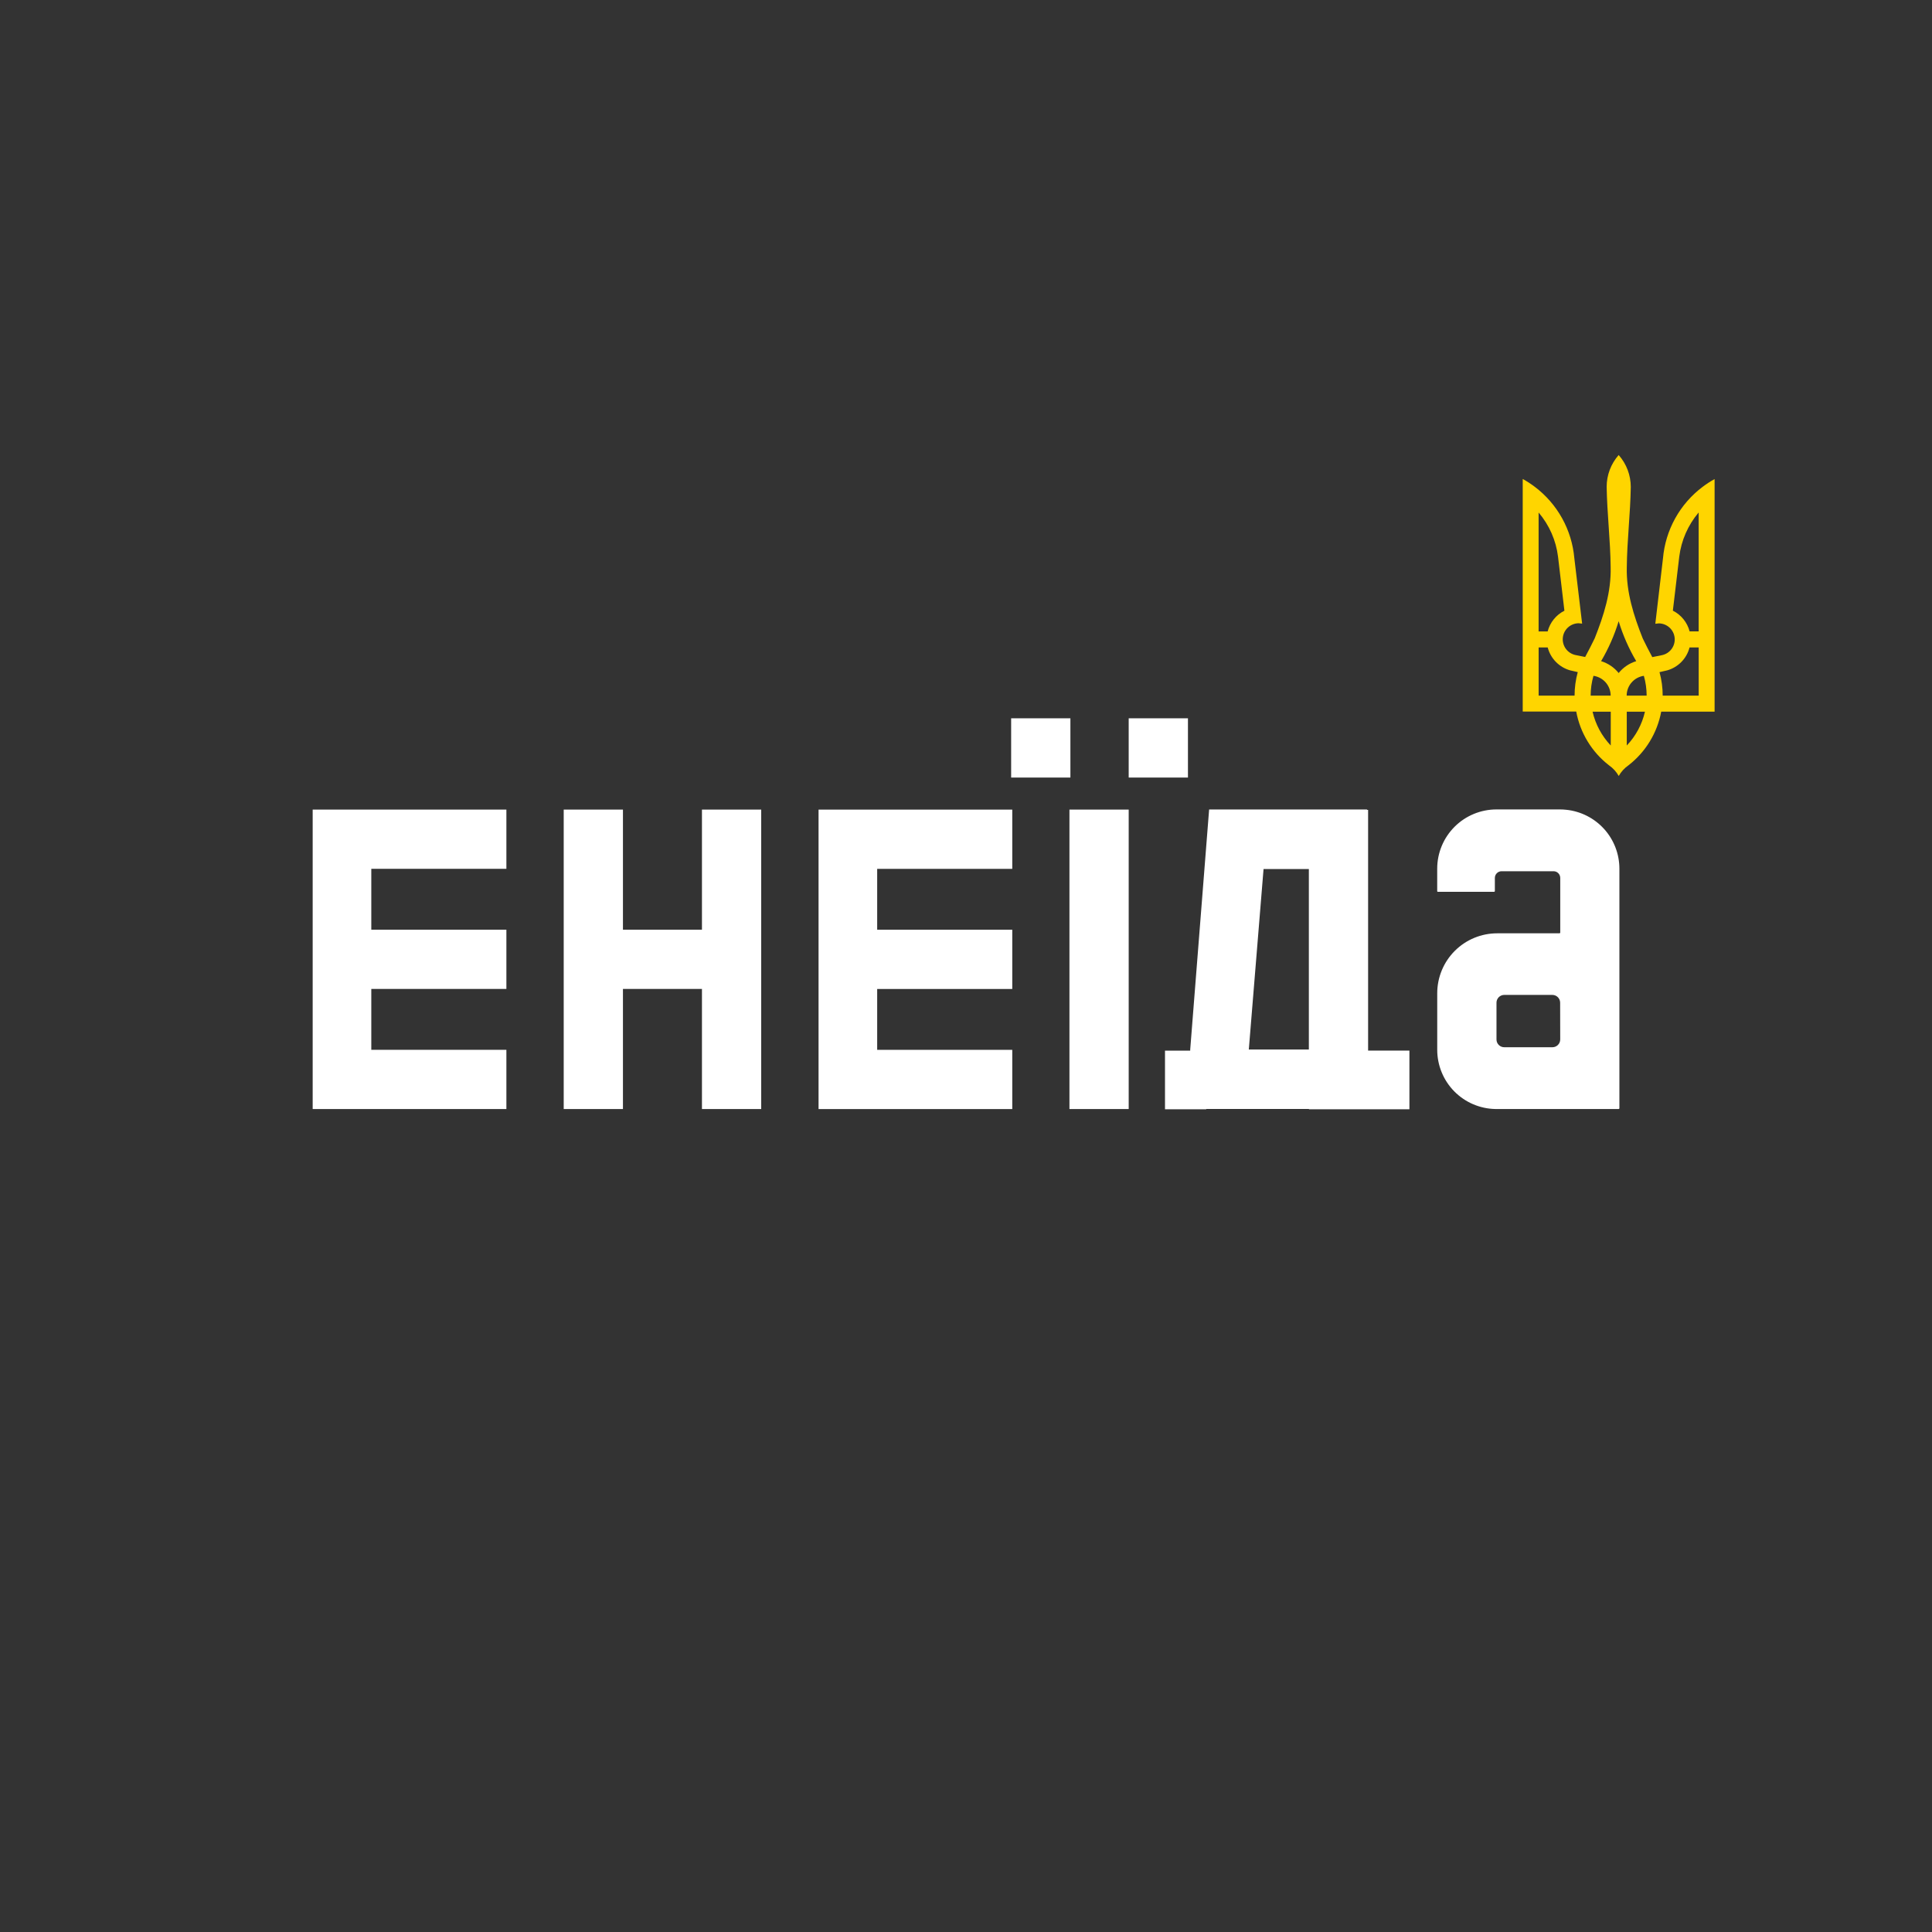 <svg width="760" height="760" viewBox="0 0 760 760" fill="none" xmlns="http://www.w3.org/2000/svg">
<rect x="0" y="0" width="760" height="760" fill="#333333" stroke="none"/>
<path d="M636.74 179C633.695 182.456 632.016 186.904 632.02 191.51C632.19 202.05 633.48 212.57 633.59 223.09C633.83 232.91 630.89 242.09 627.32 251.09C626.14 253.57 624.85 256.01 623.56 258.44L619.79 257.68C618.263 257.366 616.906 256.498 615.979 255.244C615.053 253.99 614.623 252.438 614.772 250.886C614.921 249.334 615.638 247.892 616.786 246.837C617.934 245.782 619.431 245.188 620.99 245.17L622.37 245.32L619.3 219.55C618.813 214.041 617.175 208.696 614.491 203.86C611.807 199.025 608.138 194.807 603.72 191.48C602.223 190.346 600.646 189.323 599 188.42V279.9H620.05C621.594 288.295 626.18 295.825 632.93 301.05C634.509 302.144 635.822 303.579 636.77 305.25C637.711 303.577 639.021 302.141 640.6 301.05C647.337 295.831 651.921 288.318 653.48 279.94H674.48V188.46C672.833 189.361 671.255 190.384 669.76 191.52C665.339 194.843 661.666 199.06 658.982 203.897C656.298 208.733 654.662 214.08 654.18 219.59L651.16 245.37L652.54 245.22C654.1 245.236 655.599 245.828 656.748 246.882C657.898 247.936 658.617 249.379 658.767 250.931C658.917 252.484 658.488 254.037 657.562 255.292C656.635 256.547 655.278 257.416 653.75 257.73L649.97 258.49C648.68 256.06 647.39 253.63 646.21 251.14C642.64 242.14 639.7 232.93 639.94 223.14C640.05 212.59 641.34 202.08 641.51 191.56C641.51 186.955 639.832 182.507 636.79 179.05L636.74 179ZM605.27 201.64C609.452 206.554 612.101 212.586 612.89 218.99L615.4 240.24C613.785 241.049 612.361 242.193 611.225 243.597C610.088 245.001 609.265 246.632 608.81 248.38H605.25V201.65L605.27 201.64ZM668.21 201.64V248.37H664.65C664.195 246.621 663.372 244.988 662.236 243.583C661.099 242.177 659.676 241.031 658.06 240.22L660.58 218.97C661.374 212.569 664.019 206.539 668.19 201.62L668.21 201.64ZM636.74 244.37C638.411 249.863 640.73 255.137 643.65 260.08C640.93 260.907 638.522 262.534 636.74 264.75C634.957 262.535 632.55 260.908 629.83 260.08C632.75 255.137 635.07 249.863 636.74 244.37ZM605.27 254.7H608.83C609.388 256.839 610.496 258.794 612.043 260.373C613.59 261.952 615.523 263.099 617.65 263.7L620.65 264.39C619.819 267.403 619.398 270.514 619.4 273.64H605.26V254.71L605.27 254.7ZM664.66 254.7H668.22V273.65H654.06C654.06 270.525 653.64 267.413 652.81 264.4L655.81 263.71C657.938 263.112 659.871 261.966 661.417 260.386C662.963 258.807 664.067 256.85 664.62 254.71L664.66 254.7ZM626.83 265.85C628.707 266.117 630.425 267.054 631.667 268.487C632.909 269.92 633.592 271.754 633.59 273.65H625.72C625.724 271.011 626.098 268.385 626.83 265.85V265.85ZM646.65 265.85C647.375 268.387 647.745 271.012 647.75 273.65H639.89C639.888 271.754 640.571 269.92 641.813 268.487C643.055 267.054 644.772 266.117 646.65 265.85V265.85ZM626.48 279.97H633.63V293.26C630.103 289.548 627.634 284.959 626.48 279.97V279.97ZM639.93 279.97H647.08C645.936 284.963 643.466 289.554 639.93 293.26V279.97Z" fill="#FFD500"/>
<path d="M276.13 365.72H245.05V318.47H221.75V436.27H245.05V389.02H276.13V436.27H299.44V389.02V365.72V318.47H276.13V365.72Z" fill="white"/>
<path d="M123 318.47V341.77V365.72V389.02V412.97V434.37V436.27H199.2V412.97H146.06V389.02H199.2V365.72H146.06V341.77H199.2V318.47H146.06H123Z" fill="white"/>
<path d="M322 318.48V341.79V365.73V389.04V412.98V434.38V436.28H398.2V412.98H345.06V389.04H398.2V365.73H345.06V341.79H398.2V318.48H345.06H322Z" fill="white"/>
<path d="M444 318.47H420.69V436.27H444V318.47Z" fill="white"/>
<path d="M467.31 282.56H444V305.87H467.31V282.56Z" fill="white"/>
<path d="M421.07 282.56H397.76V305.87H421.07V282.56Z" fill="white"/>
<path d="M616.06 318.54C615.266 318.456 614.468 318.413 613.67 318.41H588.67C582.488 318.41 576.559 320.866 572.187 325.237C567.816 329.609 565.36 335.538 565.36 341.72V341.72V350.53C565.359 350.568 565.365 350.605 565.378 350.64C565.392 350.676 565.412 350.708 565.438 350.735C565.465 350.762 565.496 350.783 565.531 350.798C565.565 350.813 565.602 350.82 565.64 350.82H587.75C587.827 350.82 587.901 350.79 587.955 350.735C588.01 350.681 588.04 350.607 588.04 350.53V345.37C588.04 344.669 588.318 343.997 588.813 343.5C589.307 343.003 589.979 342.723 590.68 342.72H611.13C611.826 342.72 612.493 342.996 612.986 343.487C613.479 343.978 613.757 344.644 613.76 345.34V366.86C613.757 366.935 613.726 367.007 613.672 367.059C613.618 367.111 613.545 367.14 613.47 367.14H588.96C582.704 367.14 576.703 369.626 572.279 374.049C567.855 378.473 565.37 384.474 565.37 390.73V412.96C565.37 419.088 567.783 424.969 572.088 429.331C576.393 433.692 582.243 436.181 588.37 436.26H636.75C636.825 436.258 636.896 436.226 636.949 436.172C637.001 436.118 637.03 436.045 637.03 435.97V341.72C637.029 335.945 634.883 330.375 631.009 326.092C627.134 321.809 621.807 319.118 616.06 318.54ZM613.75 408.89C613.75 409.704 613.427 410.485 612.851 411.061C612.275 411.637 611.494 411.96 610.68 411.96H591.75C591.347 411.961 590.947 411.883 590.574 411.729C590.201 411.575 589.862 411.349 589.576 411.064C589.291 410.779 589.065 410.44 588.911 410.067C588.757 409.693 588.679 409.294 588.68 408.89V394.42C588.681 394.018 588.762 393.621 588.917 393.25C589.072 392.879 589.298 392.543 589.583 392.259C589.868 391.976 590.207 391.752 590.578 391.599C590.95 391.447 591.348 391.369 591.75 391.37H610.65C611.053 391.37 611.452 391.45 611.825 391.604C612.197 391.758 612.536 391.984 612.821 392.269C613.106 392.554 613.332 392.893 613.486 393.265C613.641 393.638 613.72 394.037 613.72 394.44L613.75 408.89Z" fill="white"/>
<path d="M538.18 413.3V318.6H537.75V318.42H475.64L468.2 412.86V413.3H458.28V436.37H474.5V436.25H514.91V436.37H554.43V413.27H538.18V413.3ZM514.87 412.86H491.25L497.05 341.86H514.87V412.86Z" fill="white"/>
</svg>
